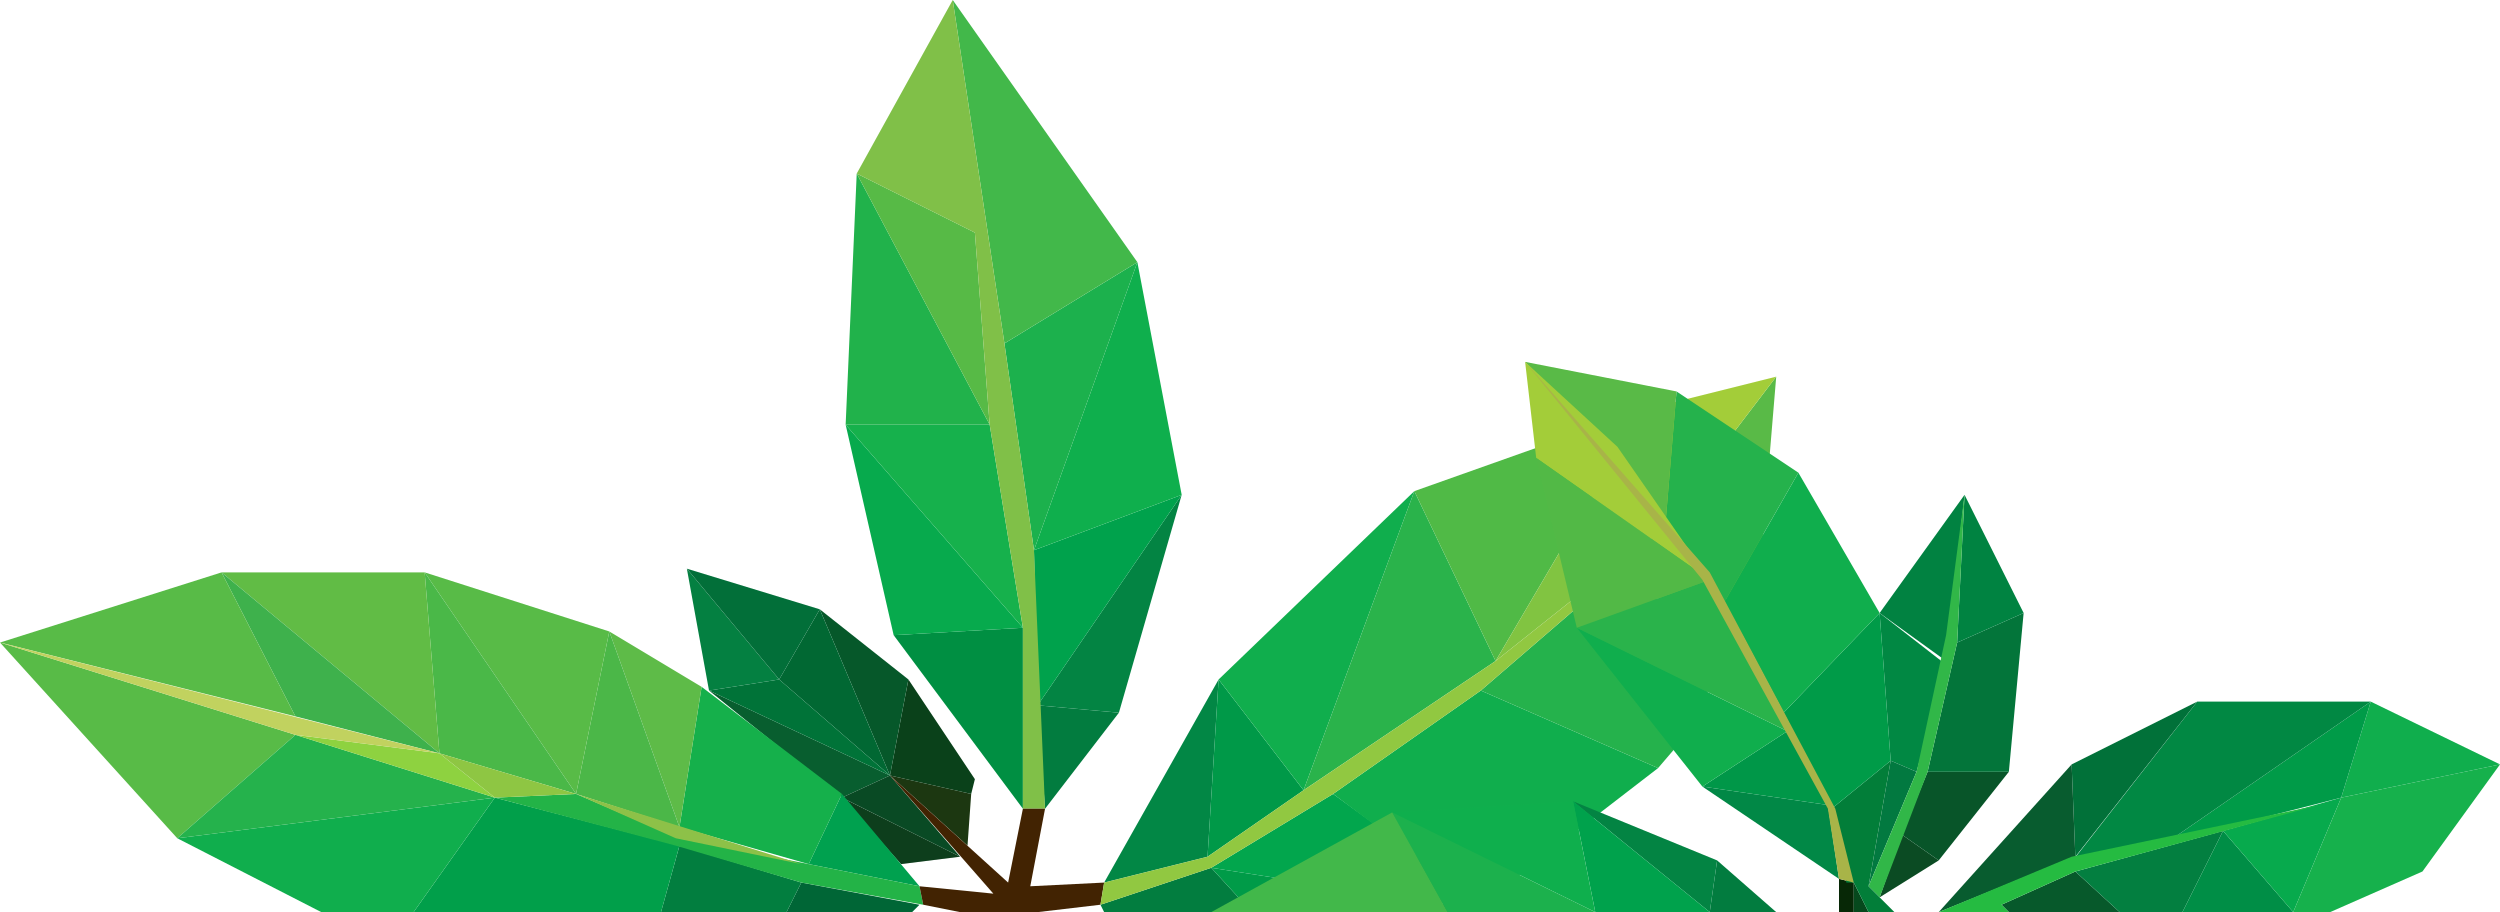 <svg id="bottom" xmlns="http://www.w3.org/2000/svg" width="677" height="247" viewBox="0 0 677 247">
  <defs>
    <style>
      .cls-1 {
        fill: #1c3711;
      }

      .cls-1, .cls-10, .cls-11, .cls-12, .cls-13, .cls-14, .cls-15, .cls-16, .cls-17, .cls-18, .cls-19, .cls-2, .cls-20, .cls-21, .cls-22, .cls-23, .cls-24, .cls-25, .cls-26, .cls-27, .cls-28, .cls-29, .cls-3, .cls-30, .cls-31, .cls-32, .cls-33, .cls-34, .cls-35, .cls-36, .cls-37, .cls-38, .cls-39, .cls-4, .cls-40, .cls-41, .cls-42, .cls-43, .cls-44, .cls-45, .cls-46, .cls-47, .cls-48, .cls-49, .cls-5, .cls-50, .cls-51, .cls-52, .cls-53, .cls-54, .cls-55, .cls-56, .cls-57, .cls-58, .cls-59, .cls-6, .cls-60, .cls-61, .cls-62, .cls-63, .cls-64, .cls-65, .cls-66, .cls-67, .cls-68, .cls-69, .cls-7, .cls-70, .cls-71, .cls-72, .cls-73, .cls-8, .cls-9 {
        fill-rule: evenodd;
      }

      .cls-2 {
        fill: #0a411a;
      }

      .cls-3 {
        fill: #06582a;
      }

      .cls-4 {
        fill: #085e2f;
      }

      .cls-5 {
        fill: #0d3e1c;
      }

      .cls-6 {
        fill: #016833;
      }

      .cls-7 {
        fill: #007338;
      }

      .cls-8 {
        fill: #048041;
      }

      .cls-9 {
        fill: #026f39;
      }

      .cls-10 {
        fill: #094a24;
      }

      .cls-11 {
        fill: #58bb47;
      }

      .cls-12 {
        fill: #00a14f;
      }

      .cls-13 {
        fill: #006636;
      }

      .cls-14 {
        fill: #15b04b;
      }

      .cls-15 {
        fill: #027e3f;
      }

      .cls-16 {
        fill: #5ebb48;
      }

      .cls-17 {
        fill: #019f4a;
      }

      .cls-18 {
        fill: #4bb748;
      }

      .cls-19 {
        fill: #10ae4d;
      }

      .cls-20 {
        fill: #4ab848;
      }

      .cls-21 {
        fill: #61bc45;
      }

      .cls-22 {
        fill: #3eb14c;
      }

      .cls-23 {
        fill: #25b24c;
      }

      .cls-24 {
        fill: #23b347;
      }

      .cls-25 {
        fill: #8ed240;
      }

      .cls-26 {
        fill: #8ec643;
      }

      .cls-27 {
        fill: #c1d25f;
      }

      .cls-28 {
        fill: #8dc148;
      }

      .cls-29 {
        fill: #008f42;
      }

      .cls-30 {
        fill: #027c3f;
      }

      .cls-31 {
        fill: #038443;
      }

      .cls-32 {
        fill: #07aa4d;
      }

      .cls-33 {
        fill: #00a24c;
      }

      .cls-34 {
        fill: #16b14c;
      }

      .cls-35 {
        fill: #21b24b;
      }

      .cls-36 {
        fill: #0faf4d;
      }

      .cls-37 {
        fill: #1cb14d;
      }

      .cls-38 {
        fill: #57ba46;
      }

      .cls-39 {
        fill: #42b84a;
      }

      .cls-40 {
        fill: #80c048;
      }

      .cls-41 {
        fill: #027d3f;
      }

      .cls-42 {
        fill: #028745;
      }

      .cls-43 {
        fill: #009948;
      }

      .cls-44 {
        fill: #009b48;
      }

      .cls-45 {
        fill: #02a64d;
      }

      .cls-46 {
        fill: #2ab34b;
      }

      .cls-47 {
        fill: #50ba46;
      }

      .cls-48 {
        fill: #81c441;
      }

      .cls-49 {
        fill: #59ba47;
      }

      .cls-50 {
        fill: #a3cd39;
      }

      .cls-51 {
        fill: #422302;
      }

      .cls-52 {
        fill: #91c841;
      }

      .cls-53 {
        fill: #07592b;
      }

      .cls-54 {
        fill: #037f40;
      }

      .cls-55 {
        fill: #008e46;
      }

      .cls-56 {
        fill: #018843;
      }

      .cls-57 {
        fill: #017139;
      }

      .cls-58 {
        fill: #085c2f;
      }

      .cls-59 {
        fill: #25bb41;
      }

      .cls-60 {
        fill: #072806;
      }

      .cls-61 {
        fill: #027940;
      }

      .cls-62 {
        fill: #0b4b23;
      }

      .cls-63 {
        fill: #085529;
      }

      .cls-64 {
        fill: #03753a;
      }

      .cls-65 {
        fill: #008341;
      }

      .cls-66 {
        fill: #018241;
      }

      .cls-67 {
        fill: #31b748;
      }

      .cls-68 {
        fill: #018846;
      }

      .cls-69 {
        fill: #009748;
      }

      .cls-70 {
        fill: #06491d;
      }

      .cls-71 {
        fill: #027e39;
      }

      .cls-72 {
        fill: #52b946;
      }

      .cls-73 {
        fill: #a8b448;
      }
    </style>
  </defs>
  <g>
    <path class="cls-1" d="M731.5,683l22,5-1,14Z" transform="translate(-490.5 -473)"/>
    <path class="cls-2" d="M753.5,688l-22-5,5-26,18,27Z" transform="translate(-490.5 -473)"/>
    <path class="cls-3" d="M731.5,683l-19-45,24,19Z" transform="translate(-490.5 -473)"/>
    <path class="cls-4" d="M731.5,683l-13,6-36-29Z" transform="translate(-490.5 -473)"/>
    <path class="cls-5" d="M750.5,705l-16,2-16-18Z" transform="translate(-490.5 -473)"/>
    <path class="cls-6" d="M731.5,683l-19-45-11,19Z" transform="translate(-490.5 -473)"/>
    <path class="cls-7" d="M731.5,683l-30-26-19,3Z" transform="translate(-490.5 -473)"/>
    <path class="cls-8" d="M701.5,657l-19,3-6-33Z" transform="translate(-490.5 -473)"/>
    <path class="cls-9" d="M676.5,627l25,30,11-19Z" transform="translate(-490.5 -473)"/>
    <path class="cls-10" d="M750.5,705l-32-16,13-6Z" transform="translate(-490.5 -473)"/>
    <path class="cls-11" d="M490.5,647l80,25-32,28Z" transform="translate(-490.5 -473)"/>
    <path class="cls-12" d="M709.5,707l9-19,21,25Z" transform="translate(-490.5 -473)"/>
    <path class="cls-13" d="M739.5,718l-2,2h-34l4-8Z" transform="translate(-490.5 -473)"/>
    <path class="cls-14" d="M709.5,707l9-19-38-29-6,38Z" transform="translate(-490.5 -473)"/>
    <path class="cls-15" d="M707.5,712l-4,8h-34l5-18Z" transform="translate(-490.5 -473)"/>
    <path class="cls-16" d="M680.5,659l-6,38-19-53Z" transform="translate(-490.5 -473)"/>
    <path class="cls-17" d="M669.5,720l5-18-50-13-22,31h67Z" transform="translate(-490.5 -473)"/>
    <path class="cls-18" d="M674.5,697l-19-53-9,44Z" transform="translate(-490.5 -473)"/>
    <path class="cls-19" d="M624.5,689l-22,31h-25l-39-20Z" transform="translate(-490.5 -473)"/>
    <path class="cls-11" d="M646.5,688l9-44-50-16Z" transform="translate(-490.5 -473)"/>
    <path class="cls-20" d="M605.5,628l41,60-37-11Z" transform="translate(-490.5 -473)"/>
    <path class="cls-21" d="M609.5,677l-4-49h-55Z" transform="translate(-490.5 -473)"/>
    <path class="cls-22" d="M550.5,628l59,49-39-10Z" transform="translate(-490.5 -473)"/>
    <path class="cls-23" d="M538.5,700l86-11-54-17Z" transform="translate(-490.5 -473)"/>
    <path class="cls-11" d="M550.5,628l20,39-80-20Z" transform="translate(-490.5 -473)"/>
    <path class="cls-24" d="M739.5,713l1,5-33-6-34-10-49-13,22-1,28,12,35,7Z" transform="translate(-490.5 -473)"/>
    <path class="cls-25" d="M624.5,689l-54-17,39,5Z" transform="translate(-490.5 -473)"/>
    <path class="cls-26" d="M609.5,677l15,12,22-1Z" transform="translate(-490.5 -473)"/>
    <path class="cls-27" d="M570.5,672l39,5-119-30Z" transform="translate(-490.5 -473)"/>
    <path class="cls-28" d="M707.5,707l-34-7-27-12Z" transform="translate(-490.5 -473)"/>
    <path class="cls-29" d="M767.5,692V643l-35,2Z" transform="translate(-490.5 -473)"/>
    <path class="cls-30" d="M773.5,692l20-26-22-2Z" transform="translate(-490.5 -473)"/>
    <path class="cls-31" d="M793.5,666l-22-2,39-57Z" transform="translate(-490.5 -473)"/>
    <path class="cls-32" d="M767.5,643l-35,2-13-57Z" transform="translate(-490.5 -473)"/>
    <path class="cls-33" d="M771.5,664l39-57-40,15Z" transform="translate(-490.5 -473)"/>
    <path class="cls-34" d="M767.5,643l-48-55h39Z" transform="translate(-490.5 -473)"/>
    <path class="cls-35" d="M758.5,588l-36-68-3,68h39Z" transform="translate(-490.5 -473)"/>
    <path class="cls-36" d="M770.5,622l40-15-12-63Z" transform="translate(-490.5 -473)"/>
    <path class="cls-37" d="M770.5,622l28-78-36,22Z" transform="translate(-490.5 -473)"/>
    <path class="cls-38" d="M758.5,588l-4-52-32-16Z" transform="translate(-490.5 -473)"/>
    <path class="cls-39" d="M762.5,566l36-22-50-71Z" transform="translate(-490.5 -473)"/>
    <path class="cls-40" d="M767.5,692V643l-9-55-4-52-32-16,26-47,14,93,8,56,3,70" transform="translate(-490.5 -473)"/>
    <path class="cls-41" d="M818.5,708l11,12h-40l-1-2Z" transform="translate(-490.5 -473)"/>
    <path class="cls-42" d="M789.5,712l28-7,3-48Z" transform="translate(-490.5 -473)"/>
    <path class="cls-43" d="M820.5,657l-3,48,26-18Z" transform="translate(-490.5 -473)"/>
    <path class="cls-44" d="M818.5,708l11,12h66Z" transform="translate(-490.5 -473)"/>
    <path class="cls-45" d="M818.5,708l33-20,44,32Z" transform="translate(-490.5 -473)"/>
    <path class="cls-19" d="M843.5,687l-23-30,53-51Z" transform="translate(-490.5 -473)"/>
    <path class="cls-46" d="M873.5,606l22,46-52,35Z" transform="translate(-490.5 -473)"/>
    <path class="cls-19" d="M851.5,688l40,30,48-37-48-21Z" transform="translate(-490.5 -473)"/>
    <path class="cls-47" d="M895.5,652l-22-46,62-22Z" transform="translate(-490.5 -473)"/>
    <path class="cls-48" d="M895.5,652l40-68,4,33Z" transform="translate(-490.5 -473)"/>
    <path class="cls-49" d="M920.5,635l19-18,32-42-5,60h-46Z" transform="translate(-490.5 -473)"/>
    <path class="cls-50" d="M935.5,584l4,33,32-42Z" transform="translate(-490.5 -473)"/>
    <path class="cls-23" d="M891.5,660l29-25h46l-21,39-6,7Z" transform="translate(-490.5 -473)"/>
    <path class="cls-51" d="M750.5,720l-10-2-1-5,20,2-28-32,32,29,4-20h6l-4,21,20-1-1,6-17,2h-21Z" transform="translate(-490.5 -473)"/>
    <path class="cls-52" d="M789.5,712l-1,6,30-10,33-20,40-28,29-25,19-18-44,35-52,35-26,18Z" transform="translate(-490.5 -473)"/>
  </g>
  <g>
    <path class="cls-30" d="M971.5,720l-16-14-2,14h18Z" transform="translate(-490.5 -473)"/>
    <path class="cls-31" d="M953.5,720l2-14-39-16Z" transform="translate(-490.5 -473)"/>
    <path class="cls-33" d="M916.5,690l6,30h31Z" transform="translate(-490.5 -473)"/>
    <path class="cls-36" d="M922.5,720l-6-30-49,3Z" transform="translate(-490.5 -473)"/>
    <path class="cls-37" d="M867.5,693l55,27h-40Z" transform="translate(-490.5 -473)"/>
    <path class="cls-39" d="M867.5,693l15,27h-64Z" transform="translate(-490.5 -473)"/>
    <path class="cls-53" d="M1052.5,709l-20,9,2,2h30Z" transform="translate(-490.5 -473)"/>
    <path class="cls-54" d="M1052.5,709l12,11h17l11-22Z" transform="translate(-490.5 -473)"/>
    <path class="cls-55" d="M1081.5,720l11-22,19,22h-30Z" transform="translate(-490.5 -473)"/>
    <path class="cls-32" d="M1111.5,720l-19-22,32-9Z" transform="translate(-490.5 -473)"/>
    <path class="cls-34" d="M1124.5,689l43-9-21,29-25,11h-10Z" transform="translate(-490.5 -473)"/>
    <path class="cls-19" d="M1124.5,689l43-9-35-17Z" transform="translate(-490.5 -473)"/>
    <path class="cls-44" d="M1132.5,663l-8,26-47,12Z" transform="translate(-490.5 -473)"/>
    <path class="cls-56" d="M1132.5,663h-47l-36,46,28-8Z" transform="translate(-490.5 -473)"/>
    <path class="cls-57" d="M1085.5,663l-33,42-1-25Z" transform="translate(-490.5 -473)"/>
    <path class="cls-58" d="M1051.5,680l1,25-37,15Z" transform="translate(-490.5 -473)"/>
    <path class="cls-59" d="M1015.5,720l36-15,67-14-66,18-20,9,2,2h-19Z" transform="translate(-490.5 -473)"/>
    <path class="cls-56" d="M1009.5,682l-7-3-3-40,18,14Z" transform="translate(-490.5 -473)"/>
    <path class="cls-60" d="M988.5,720v-9l4,1v8h-4Z" transform="translate(-490.5 -473)"/>
    <path class="cls-61" d="M1002.5,679l-6,34,13-31Z" transform="translate(-490.5 -473)"/>
    <path class="cls-62" d="M999.5,716l16-10-10-7Z" transform="translate(-490.5 -473)"/>
    <path class="cls-63" d="M1005.5,699l10,7,19-24h-22Z" transform="translate(-490.5 -473)"/>
    <path class="cls-64" d="M1012.5,682h22l4-43-18,8Z" transform="translate(-490.5 -473)"/>
    <path class="cls-65" d="M1020.5,647l18-8-16-32Z" transform="translate(-490.5 -473)"/>
    <path class="cls-66" d="M1017.5,652l-18-13,23-32Z" transform="translate(-490.5 -473)"/>
    <path class="cls-67" d="M996.5,713l13-31,8-37,5-38-2,40-8,35-13,34Z" transform="translate(-490.5 -473)"/>
    <path class="cls-68" d="M988.5,711l-37-25,34,5Z" transform="translate(-490.5 -473)"/>
    <path class="cls-69" d="M951.5,686l34,5-11-20Z" transform="translate(-490.5 -473)"/>
    <path class="cls-19" d="M974.5,671l-23,15-34-43Z" transform="translate(-490.5 -473)"/>
    <path class="cls-46" d="M917.5,643l57,28-21-41Z" transform="translate(-490.5 -473)"/>
    <path class="cls-70" d="M992.5,712l4,8h-4v-8Z" transform="translate(-490.5 -473)"/>
    <path class="cls-71" d="M1002.5,679l-16,13,4,20h2l4,8h7l-7-7Z" transform="translate(-490.5 -473)"/>
    <path class="cls-44" d="M999.5,639l-26,27,13,26,16-13Z" transform="translate(-490.5 -473)"/>
    <path class="cls-19" d="M977.5,601l-20,35,16,30,26-27Z" transform="translate(-490.5 -473)"/>
    <path class="cls-23" d="M944.5,579l-3,36,16,21,20-35Z" transform="translate(-490.5 -473)"/>
    <path class="cls-49" d="M941.5,615l3-36-41-8Z" transform="translate(-490.5 -473)"/>
    <path class="cls-50" d="M953.5,630l-47-33-3-26,25,23Z" transform="translate(-490.5 -473)"/>
    <path class="cls-72" d="M953.5,630l-36,13-11-46Z" transform="translate(-490.5 -473)"/>
    <path class="cls-73" d="M988.5,711l-3-19-34-62-48-59,50,57,34,64,5,20Z" transform="translate(-490.5 -473)"/>
  </g>
</svg>
